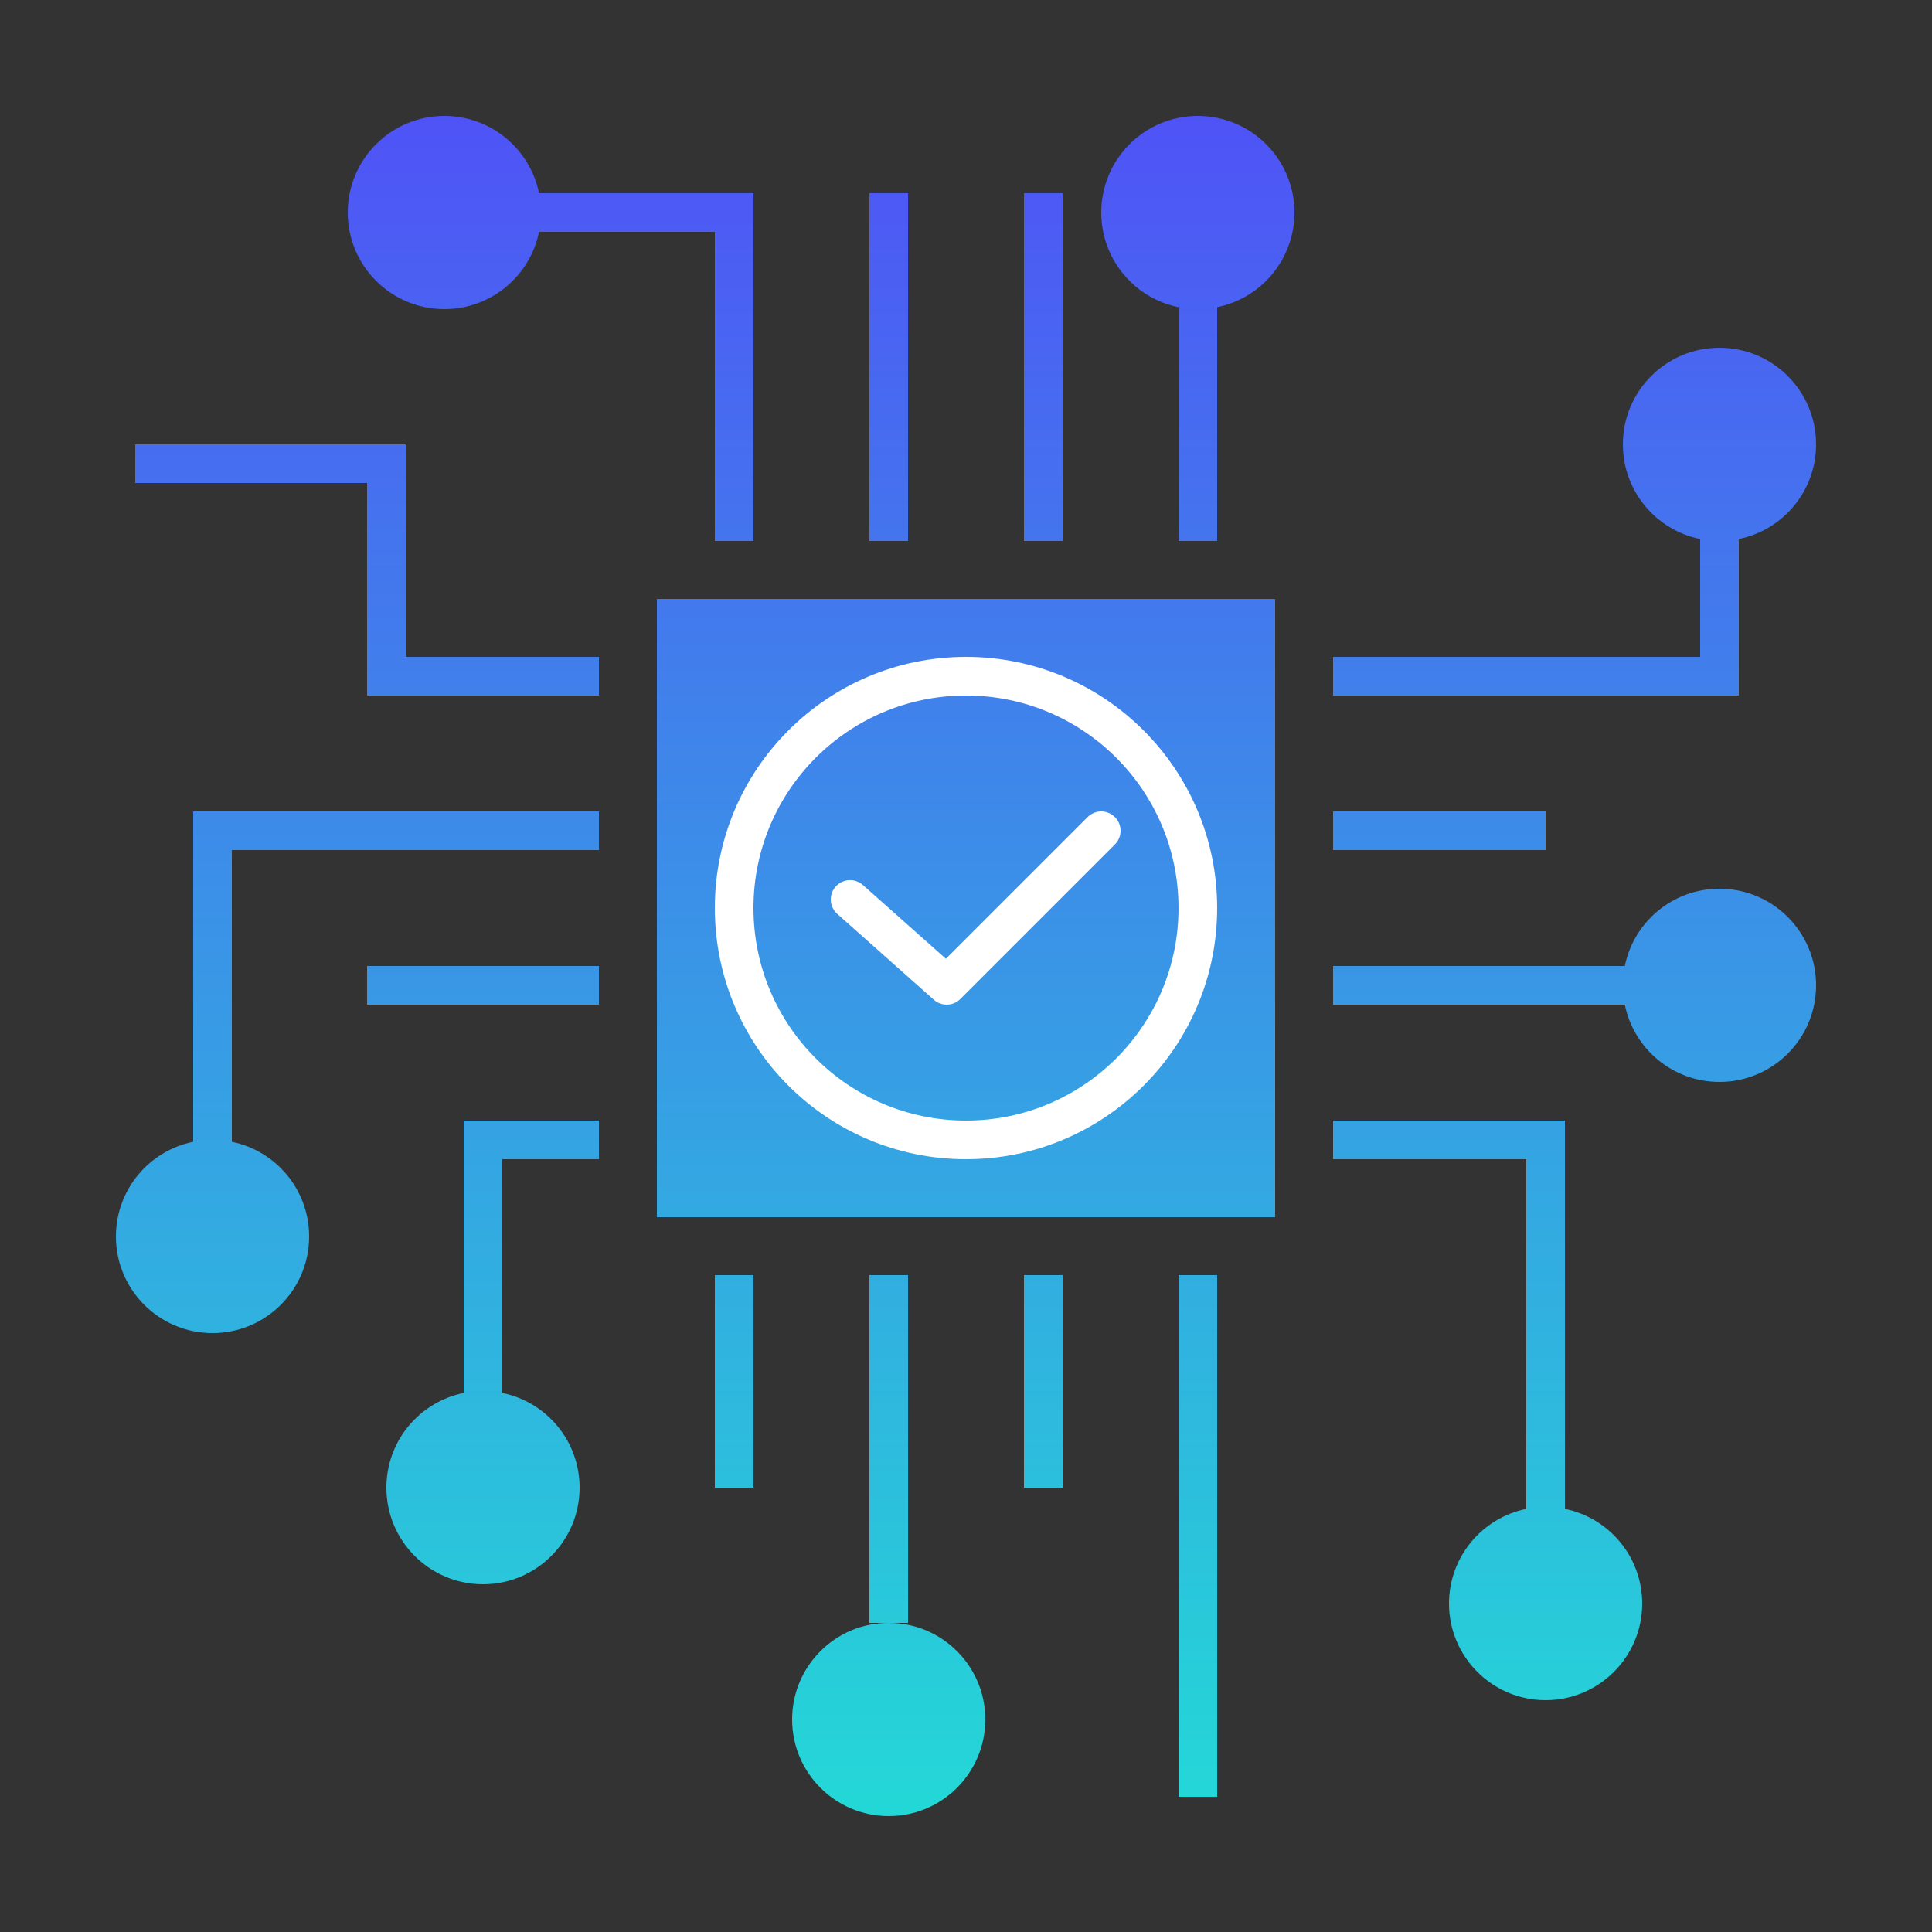 <svg width="100" height="100" viewBox="0 0 100 100" fill="none" xmlns="http://www.w3.org/2000/svg">
<rect x="0" y="0" width="100" height="100" fill="#333333" stroke="none"/>
<path fill-rule="evenodd" clip-rule="evenodd" d="M23 16C25.419 16 27.437 14.282 27.9 12H37V28H39V10H38H37H27.9C27.437 7.718 25.419 6 23 6C20.239 6 18 8.239 18 11C18 13.761 20.239 16 23 16ZM66 31H34V63H66V31ZM45 10H47V28H45V10ZM55 10H53V28H55V10ZM57 11C57 13.419 58.718 15.437 61 15.9V28H63V15.9C65.282 15.437 67 13.419 67 11C67 8.239 64.761 6 62 6C59.239 6 57 8.239 57 11ZM39 77V66H37V77H39ZM45 66H47V84H46H45V66ZM46 84C48.761 84 51 86.239 51 89C51 91.761 48.761 94 46 94C43.239 94 41 91.761 41 89C41 86.239 43.239 84 46 84ZM55 66H53V77H55V66ZM63 66V93H61V66H63ZM24 58V60V72.1C21.718 72.563 20 74.581 20 77C20 79.761 22.239 82 25 82C27.761 82 30 79.761 30 77C30 74.581 28.282 72.563 26 72.1V60H31V58H26H24ZM19 52V50H31V52H19ZM11 42H10V59.1C7.718 59.563 6 61.581 6 64C6 66.761 8.239 69 11 69C13.761 69 16 66.761 16 64C16 61.581 14.282 59.563 12 59.1V44H31V42H12H11ZM7 23H19H21V25V34H31V36H21H19V34V25H7V23ZM79 58H69V60H79V78.1C76.718 78.563 75 80.581 75 83C75 85.761 77.239 88 80 88C82.761 88 85 85.761 85 83C85 80.581 83.282 78.563 81 78.1V60V58H79ZM89 46C86.581 46 84.563 47.718 84.1 50H69V52H84.1C84.563 54.282 86.581 56 89 56C91.761 56 94 53.761 94 51C94 48.239 91.761 46 89 46ZM90 27.9C92.282 27.437 94 25.419 94 23C94 20.239 91.761 18 89 18C86.239 18 84 20.239 84 23C84 25.419 85.718 27.437 88 27.9V34H69V36H88H90V34V27.9ZM80 44V42H69V44H80Z" fill="url(#paint0_linear_2721_436)"/>
<circle cx="50" cy="47" r="12" stroke="white" stroke-width="2"/>
<path d="M44 46.556L49 51L57 43" stroke="white" stroke-width="2" stroke-linecap="round" stroke-linejoin="round"/>
<defs>
<linearGradient id="paint0_linear_2721_436" x1="49.5" y1="6" x2="49.5" y2="93" gradientUnits="userSpaceOnUse">
<stop stop-color="#4F53F6"/>
<stop offset="1" stop-color="#24D7D7"/>
</linearGradient>
</defs>
</svg>
